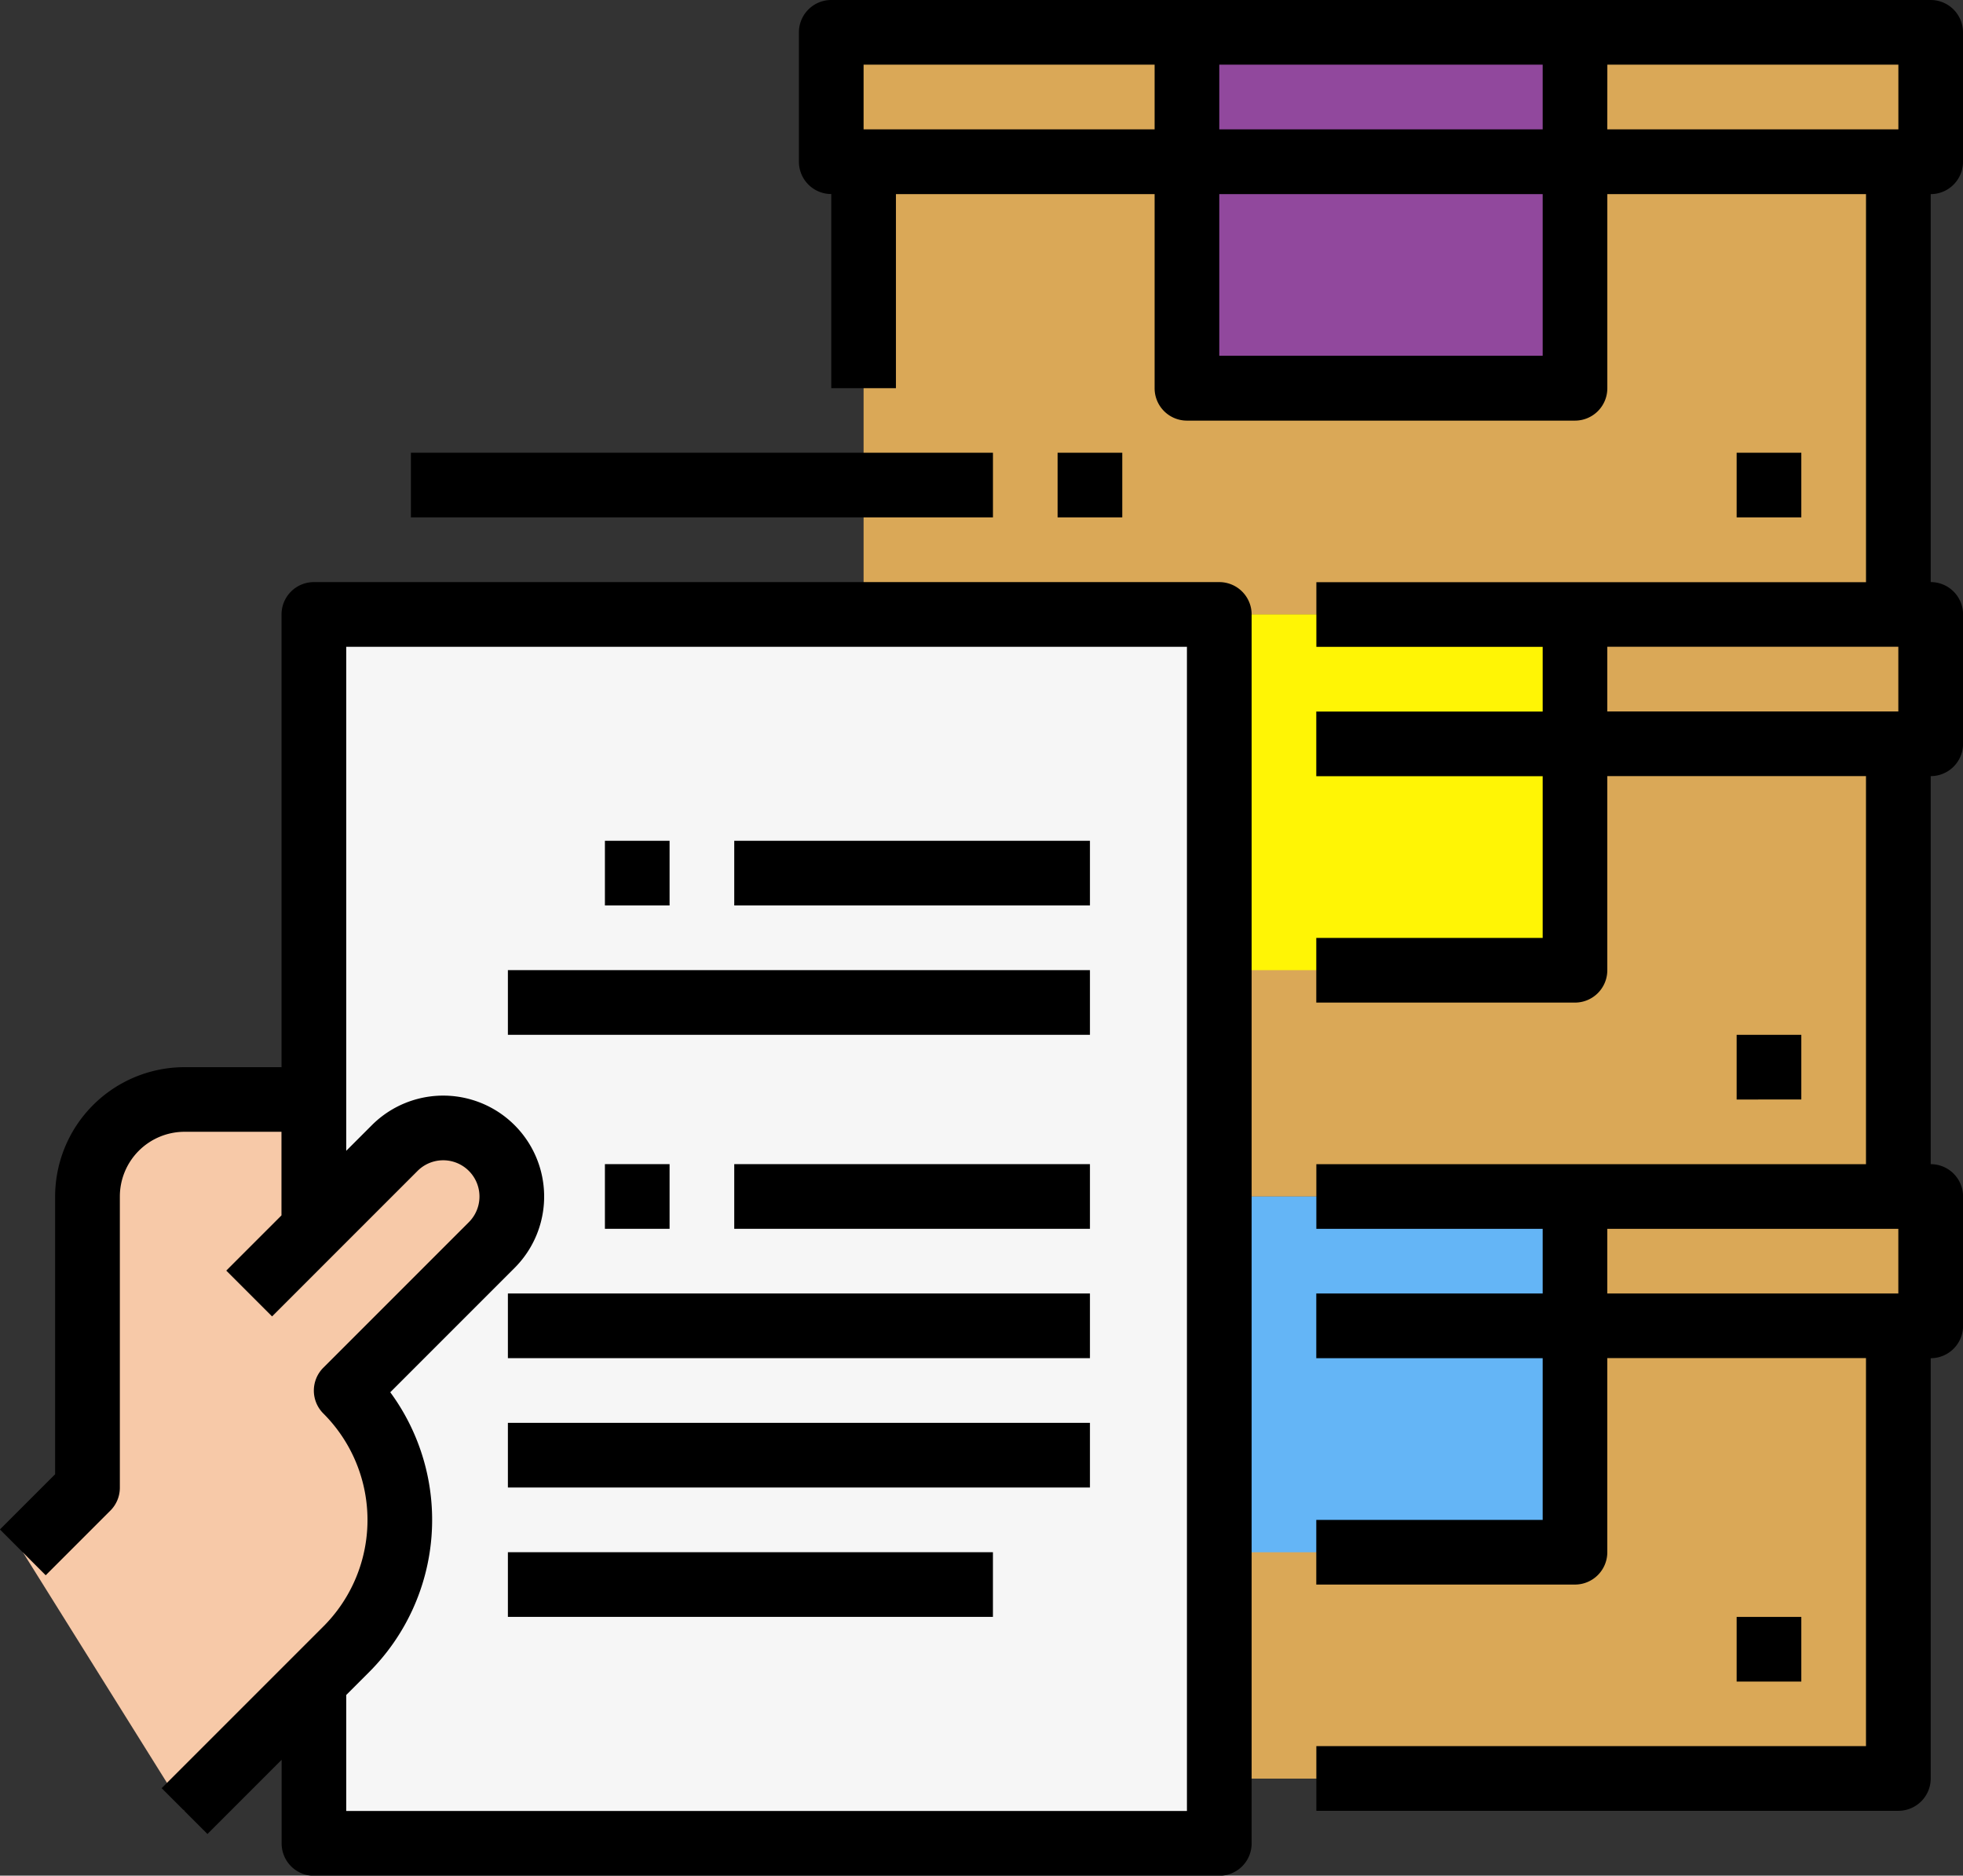 <svg xmlns="http://www.w3.org/2000/svg" width="90" height="85.987" viewBox="0 0 90 85.987">
  <rect x="0" y="0" width="90" height="85.987" fill="#333333" stroke="none"/>
  <g id="Filledoutline" transform="translate(-10.343 -32)">
    <path id="Trazado_169640" data-name="Trazado 169640" d="M224,64h47.441V86.238H224Z" transform="translate(-174.063 -26.07)" fill="#daa857"/>
    <path id="Trazado_169642" data-name="Trazado 169642" d="M216,40h50.406v5.93H216Z" transform="translate(-167.545 -6.517)" fill="#daa857"/>
    <path id="Trazado_169643" data-name="Trazado 169643" d="M304,40h17.79V56.308H304Z" transform="translate(-239.238 -6.517)" fill="#91489d"/>
    <path id="Trazado_169645" data-name="Trazado 169645" d="M224,208h47.441v22.238H224Z" transform="translate(-174.063 -143.384)" fill="#daa857"/>
    <path id="Trazado_169647" data-name="Trazado 169647" d="M216,184h50.406v5.93H216Z" transform="translate(-167.545 -123.832)" fill="#daa857"/>
    <path id="Trazado_169648" data-name="Trazado 169648" d="M304,184h17.79v16.308H304Z" transform="translate(-239.238 -123.832)" fill="#fff505"/>
    <path id="Trazado_169650" data-name="Trazado 169650" d="M224,352h47.441v22.238H224Z" transform="translate(-174.063 -260.699)" fill="#daa857"/>
    <path id="Trazado_169652" data-name="Trazado 169652" d="M216,328h50.406v5.93H216Z" transform="translate(-167.545 -241.146)" fill="#daa857"/>
    <path id="Trazado_169653" data-name="Trazado 169653" d="M304,328h17.79v16.308H304Z" transform="translate(-239.238 -241.146)" fill="#64b5f6"/>
    <path id="Trazado_169655" data-name="Trazado 169655" d="M88,184h41.511v56.336H88Z" transform="translate(-63.266 -123.832)" fill="#f6f6f6"/>
    <path id="Trazado_169656" data-name="Trazado 169656" d="M16,324.755l2.965-2.965V308.448A4.448,4.448,0,0,1,23.413,304h5.93v5.93l3.706-3.706a3.145,3.145,0,1,1,4.448,4.448l-6.671,6.671a8.386,8.386,0,0,1,0,11.86l-7.413,7.413Z" transform="translate(-4.609 -221.594)" fill="#f7c9a8"/>
    <path id="Trazado_169657" data-name="Trazado 169657" d="M66.245,176H24.734a1.483,1.483,0,0,0-1.483,1.483v20.755H18.8a5.937,5.937,0,0,0-5.93,5.93V216.9l-2.531,2.531,2.1,2.1,2.965-2.965a1.483,1.483,0,0,0,.434-1.048V204.168A2.969,2.969,0,0,1,18.8,201.2h4.448v3.833l-2.531,2.531,2.1,2.1,6.671-6.671a1.662,1.662,0,0,1,2.351,2.351l-6.671,6.671a1.483,1.483,0,0,0,0,2.1,6.9,6.9,0,0,1,0,9.764l-7.413,7.413,2.1,2.1,3.4-3.4v3.833a1.483,1.483,0,0,0,1.483,1.483H66.245a1.483,1.483,0,0,0,1.483-1.483V177.483A1.483,1.483,0,0,0,66.245,176Zm-1.483,56.336H26.217V227.02l1.048-1.048a9.874,9.874,0,0,0,.971-12.831l5.7-5.7a4.627,4.627,0,1,0-6.544-6.544l-1.175,1.175V178.965H64.762Z" transform="translate(0 -117.314)"/>
    <path id="Trazado_169658" data-name="Trazado 169658" d="M261.371,39.413v-5.93A1.483,1.483,0,0,0,259.888,32H209.483A1.483,1.483,0,0,0,208,33.483v5.93a1.483,1.483,0,0,0,1.483,1.483v8.9h2.965V40.9h11.86v8.9a1.483,1.483,0,0,0,1.483,1.483h17.79a1.483,1.483,0,0,0,1.483-1.483V40.9h11.86v17.79h-25.2v2.965H242.1v2.965H231.72v2.965H242.1v7.413H231.72v2.965h11.86a1.483,1.483,0,0,0,1.483-1.483v-8.9h11.86v17.79h-25.2v2.965H242.1V91.3H231.72v2.965H242.1v7.413H231.72v2.965h11.86a1.483,1.483,0,0,0,1.483-1.483v-8.9h11.86v17.79h-25.2v2.965h26.685a1.483,1.483,0,0,0,1.483-1.483V94.266a1.483,1.483,0,0,0,1.483-1.483v-5.93a1.483,1.483,0,0,0-1.483-1.483V67.581a1.483,1.483,0,0,0,1.483-1.483v-5.93a1.483,1.483,0,0,0-1.483-1.483V40.9A1.483,1.483,0,0,0,261.371,39.413ZM245.063,88.336h13.343V91.3H245.063Zm0-26.686h13.343v2.965H245.063ZM242.1,34.965V37.93H227.273V34.965ZM210.965,37.93V34.965h13.343V37.93ZM242.1,48.308H227.273V40.9H242.1Zm2.965-13.343h13.343V37.93H245.063Z" transform="translate(-161.028)"/>
    <path id="Trazado_169659" data-name="Trazado 169659" d="M440,432h2.965v2.965H440Z" transform="translate(-350.035 -325.874)"/>
    <path id="Trazado_169660" data-name="Trazado 169660" d="M440,288h2.965v2.965H440Z" transform="translate(-350.035 -208.559)"/>
    <path id="Trazado_169661" data-name="Trazado 169661" d="M440,144h2.965v2.965H440Z" transform="translate(-350.035 -91.245)"/>
    <path id="Trazado_169665" data-name="Trazado 169665" d="M160,336h2.965v2.965H160Z" transform="translate(-121.923 -250.631)"/>
    <path id="Trazado_169673" data-name="Trazado 169673" d="M160,336h2.965v2.965H160Z" transform="translate(-121.923 -265.455)"/>
    <path id="Trazado_169666" data-name="Trazado 169666" d="M192,336h16.308v2.965H192Z" transform="translate(-147.993 -250.631)"/>
    <path id="Trazado_169672" data-name="Trazado 169672" d="M192,336h16.308v2.965H192Z" transform="translate(-147.993 -265.455)"/>
    <path id="Trazado_169667" data-name="Trazado 169667" d="M136,368h26.686v2.965H136Z" transform="translate(-102.371 -276.701)"/>
    <path id="Trazado_169674" data-name="Trazado 169674" d="M136,368h26.686v2.965H136Z" transform="translate(-102.371 -291.525)"/>
    <path id="Trazado_169668" data-name="Trazado 169668" d="M136,400h26.686v2.965H136Z" transform="translate(-102.371 -302.771)"/>
    <path id="Trazado_169669" data-name="Trazado 169669" d="M136,432h22.238v2.965H136Z" transform="translate(-102.371 -328.84)"/>
    <path id="Trazado_169670" data-name="Trazado 169670" d="M112,144h26.686v2.965H112Z" transform="translate(-82.818 -91.245)"/>
    <path id="Trazado_169671" data-name="Trazado 169671" d="M272,144h2.965v2.965H272Z" transform="translate(-213.168 -91.245)"/>
  </g>
</svg>
